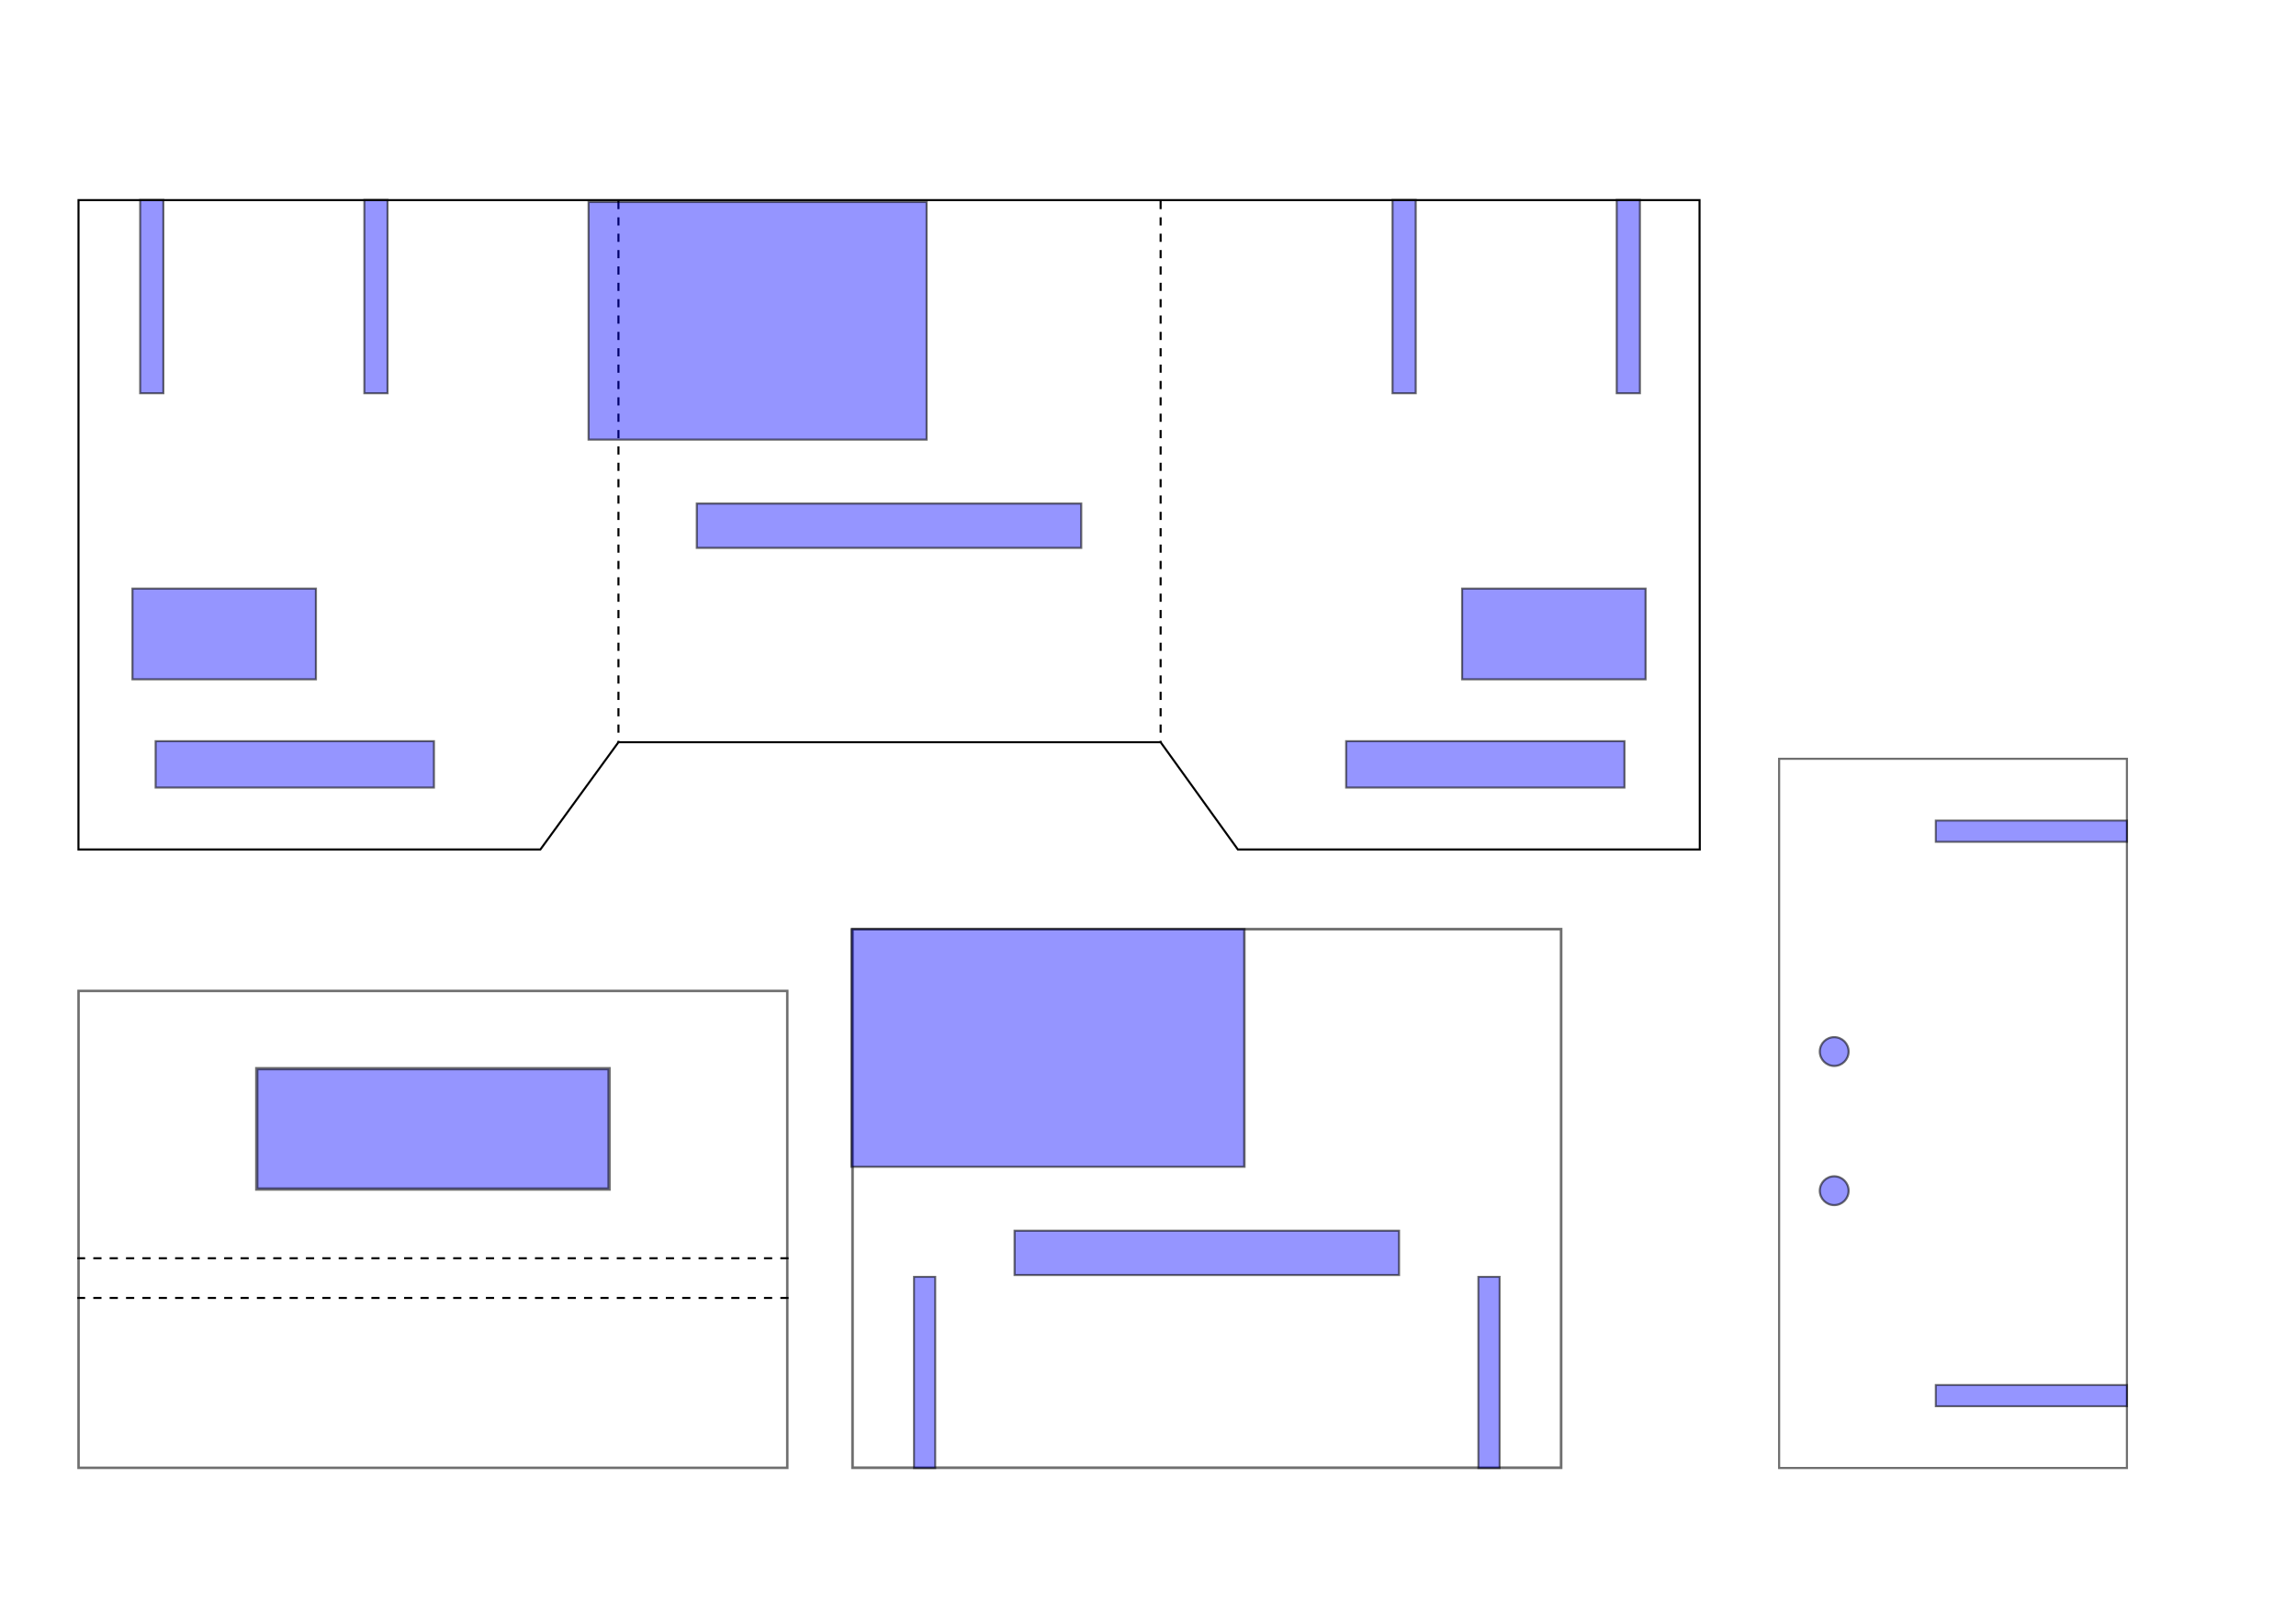<?xml version="1.0" encoding="UTF-8" standalone="no"?>
<!-- Created with Inkscape (http://www.inkscape.org/) -->

<svg
   xmlns:dc="http://purl.org/dc/elements/1.1/"
   xmlns:cc="http://creativecommons.org/ns#"
   xmlns:rdf="http://www.w3.org/1999/02/22-rdf-syntax-ns#"
   xmlns:svg="http://www.w3.org/2000/svg"
   xmlns="http://www.w3.org/2000/svg"
   xmlns:xlink="http://www.w3.org/1999/xlink"
   xmlns:sodipodi="http://sodipodi.sourceforge.net/DTD/sodipodi-0.dtd"
   xmlns:inkscape="http://www.inkscape.org/namespaces/inkscape"
   width="297mm"
   height="210mm"
   viewBox="0 0 297 210"
   version="1.1"
   id="svg8"
   inkscape:version="0.92.2 5c3e80d, 2017-08-06"
   sodipodi:docname="cardbot3.svg">
  <defs
     id="defs2" />
  <sodipodi:namedview
     id="base"
     pagecolor="#ffffff"
     bordercolor="#666666"
     borderopacity="1.0"
     inkscape:pageopacity="0.0"
     inkscape:pageshadow="2"
     inkscape:zoom="0.70710678"
     inkscape:cx="622.81063"
     inkscape:cy="364.48502"
     inkscape:document-units="mm"
     inkscape:current-layer="layer1"
     showgrid="false"
     inkscape:window-width="1440"
     inkscape:window-height="788"
     inkscape:window-x="0"
     inkscape:window-y="1"
     inkscape:window-maximized="1" />
  <g
     inkscape:label="Calque 1"
     inkscape:groupmode="layer"
     id="layer1"
     transform="translate(0,-87)">
    <path
       style="fill:none;stroke:#000000;stroke-width:0.265;stroke-linecap:butt;stroke-linejoin:miter;stroke-miterlimit:4;stroke-dasharray:1.058, 1.058;stroke-dashoffset:0;stroke-opacity:1"
       d="m 80,112.992 v 70"
       id="path821"
       inkscape:connector-curvature="0"
       sodipodi:nodetypes="cc" />
    <path
       sodipodi:nodetypes="cc"
       inkscape:connector-curvature="0"
       id="path823"
       d="m 150.132,112.992 v 70"
       style="fill:none;stroke:#000000;stroke-width:0.265;stroke-linecap:butt;stroke-linejoin:miter;stroke-miterlimit:4;stroke-dasharray:1.058, 1.058;stroke-dashoffset:0;stroke-opacity:1" />
    <rect
       style="fill:#0000ff;fill-opacity:0.415;stroke:#000000;stroke-width:0.265;stroke-miterlimit:4;stroke-dasharray:none;stroke-dashoffset:0;stroke-opacity:0.565"
       id="rect825"
       width="3"
       height="25"
       x="18.132"
       y="112.86" />
    <rect
       y="112.86"
       x="180.132"
       height="25"
       width="3"
       id="rect827"
       style="fill:#0000ff;fill-opacity:0.415;stroke:#000000;stroke-width:0.265;stroke-miterlimit:4;stroke-dasharray:none;stroke-dashoffset:0;stroke-opacity:0.565" />
    <rect
       y="163.127"
       x="17.134"
       height="11.731"
       width="23.731"
       id="rect829"
       style="fill:#0000ff;fill-opacity:0.415;stroke:#000000;stroke-width:0.269;stroke-miterlimit:4;stroke-dasharray:none;stroke-dashoffset:0;stroke-opacity:0.565" />
    <rect
       style="fill:#0000ff;fill-opacity:0.415;stroke:#000000;stroke-width:0.269;stroke-miterlimit:4;stroke-dasharray:none;stroke-dashoffset:0;stroke-opacity:0.565"
       id="rect831"
       width="23.731"
       height="11.731"
       x="189.134"
       y="163.127" />
    <rect
       y="152.128"
       x="90.135"
       height="5.729"
       width="49.729"
       id="rect833"
       style="fill:#0000ff;fill-opacity:0.415;stroke:#000000;stroke-width:0.271;stroke-miterlimit:4;stroke-dasharray:none;stroke-dashoffset:0;stroke-opacity:0.565" />
    <rect
       style="fill:#0000ff;fill-opacity:0.415;stroke:#000000;stroke-width:0.268;stroke-miterlimit:4;stroke-dasharray:none;stroke-dashoffset:0;stroke-opacity:0.565"
       id="rect835"
       width="43.732"
       height="30.732"
       x="76.134"
       y="113.126" />
    <use
       x="0"
       y="0"
       xlink:href="#rect825"
       id="use887"
       transform="translate(29)"
       width="100%"
       height="100%" />
    <use
       x="0"
       y="0"
       xlink:href="#rect827"
       id="use889"
       transform="translate(29)"
       width="100%"
       height="100%" />
    <g
       id="g1029"
       transform="rotate(-90,237.687,249.422)">
      <rect
         style="fill:none;fill-opacity:0.415;stroke:#000000;stroke-width:0.275;stroke-miterlimit:4;stroke-dasharray:none;stroke-dashoffset:0;stroke-opacity:0.565"
         id="use891"
         width="91.725"
         height="44.99"
         x="210.247"
         y="241.873" />
      <rect
         style="fill:#0000ff;fill-opacity:0.415;stroke:#000000;stroke-width:0.252;stroke-miterlimit:4;stroke-dasharray:none;stroke-dashoffset:0;stroke-opacity:0.565"
         id="use893"
         width="2.748"
         height="24.737"
         x="218.231"
         y="262.137" />
      <rect
         style="fill:#0000ff;fill-opacity:0.415;stroke:#000000;stroke-width:0.252;stroke-miterlimit:4;stroke-dasharray:none;stroke-dashoffset:0;stroke-opacity:0.565"
         id="use895"
         width="2.748"
         height="24.737"
         x="291.235"
         y="262.137" />
      <circle
         style="fill:#0000ff;fill-opacity:0.415;stroke:#000000;stroke-width:0.276;stroke-miterlimit:4;stroke-dasharray:none;stroke-dashoffset:0;stroke-opacity:0.565"
         id="use897"
         cx="246.109"
         cy="249"
         r="1.862" />
      <circle
         style="fill:#0000ff;fill-opacity:0.415;stroke:#000000;stroke-width:0.276;stroke-miterlimit:4;stroke-dasharray:none;stroke-dashoffset:0;stroke-opacity:0.565"
         id="use899"
         cx="264.109"
         cy="249"
         r="1.862" />
    </g>
    <rect
       style="fill:none;fill-opacity:0.415;stroke:#000000;stroke-width:0.342;stroke-miterlimit:4;stroke-dasharray:none;stroke-dashoffset:0;stroke-opacity:0.565"
       id="use951"
       width="91.658"
       height="69.658"
       x="110.28"
       y="207.171" />
    <rect
       style="fill:#0000ff;fill-opacity:0.415;stroke:#000000;stroke-width:0.252;stroke-miterlimit:4;stroke-dasharray:none;stroke-dashoffset:0;stroke-opacity:0.565"
       id="use953"
       width="2.748"
       height="24.737"
       x="118.231"
       y="252.137" />
    <rect
       style="fill:#0000ff;fill-opacity:0.415;stroke:#000000;stroke-width:0.252;stroke-miterlimit:4;stroke-dasharray:none;stroke-dashoffset:0;stroke-opacity:0.565"
       id="use955"
       width="2.748"
       height="24.737"
       x="191.235"
       y="252.137" />
    <use
       x="0"
       y="0"
       xlink:href="#rect833"
       id="use975"
       transform="translate(41.109,94.045)"
       width="100%"
       height="100%" />
    <use
       x="0"
       y="0"
       xlink:href="#rect835"
       id="use977"
       transform="matrix(1.162,0,0,1,21.683,94.045)"
       width="100%"
       height="100%" />
    <rect
       style="fill:#0000ff;fill-opacity:0.415;stroke:#000000;stroke-width:0.265;stroke-miterlimit:4;stroke-dasharray:none;stroke-dashoffset:0;stroke-opacity:0.565"
       id="rect998"
       width="36"
       height="6"
       x="20.132"
       y="182.86" />
    <use
       x="0"
       y="0"
       xlink:href="#rect998"
       id="use1000"
       transform="translate(154)"
       width="100%"
       height="100%" />
    <path
       style="fill:none;stroke:#000000;stroke-width:0.265px;stroke-linecap:butt;stroke-linejoin:miter;stroke-opacity:1"
       d="m 10.149,196.868 0.007,-83.984 H 219.844 l 0.032,83.984 h -59.751 l -9.992,-13.875 H 80 l -10.101,13.875 z"
       id="path1008"
       inkscape:connector-curvature="0" />
    <rect
       y="215.161"
       x="10.161"
       height="61.678"
       width="91.678"
       id="use1010"
       style="fill:none;fill-opacity:0.415;stroke:#000000;stroke-width:0.322;stroke-miterlimit:4;stroke-dasharray:none;stroke-dashoffset:0;stroke-opacity:0.565" />
    <path
       sodipodi:nodetypes="cc"
       inkscape:connector-curvature="0"
       id="use1014"
       d="M 102,254.868 H 10"
       style="fill:none;stroke:#000000;stroke-width:0.265;stroke-linecap:butt;stroke-linejoin:miter;stroke-miterlimit:4;stroke-dasharray:1.058, 1.058;stroke-dashoffset:0;stroke-opacity:1" />
    <use
       x="0"
       y="0"
       xlink:href="#use1014"
       id="use1018"
       transform="translate(0,-5.132)"
       width="100%"
       height="100%" />
    <rect
       style="fill:#0000ff;fill-opacity:0.415;stroke:#000000;stroke-width:0.427;stroke-miterlimit:4;stroke-dasharray:none;stroke-dashoffset:0;stroke-opacity:0.565"
       id="use1020"
       width="45.573"
       height="15.573"
       x="33.214"
       y="225.214" />
  </g>
</svg>
